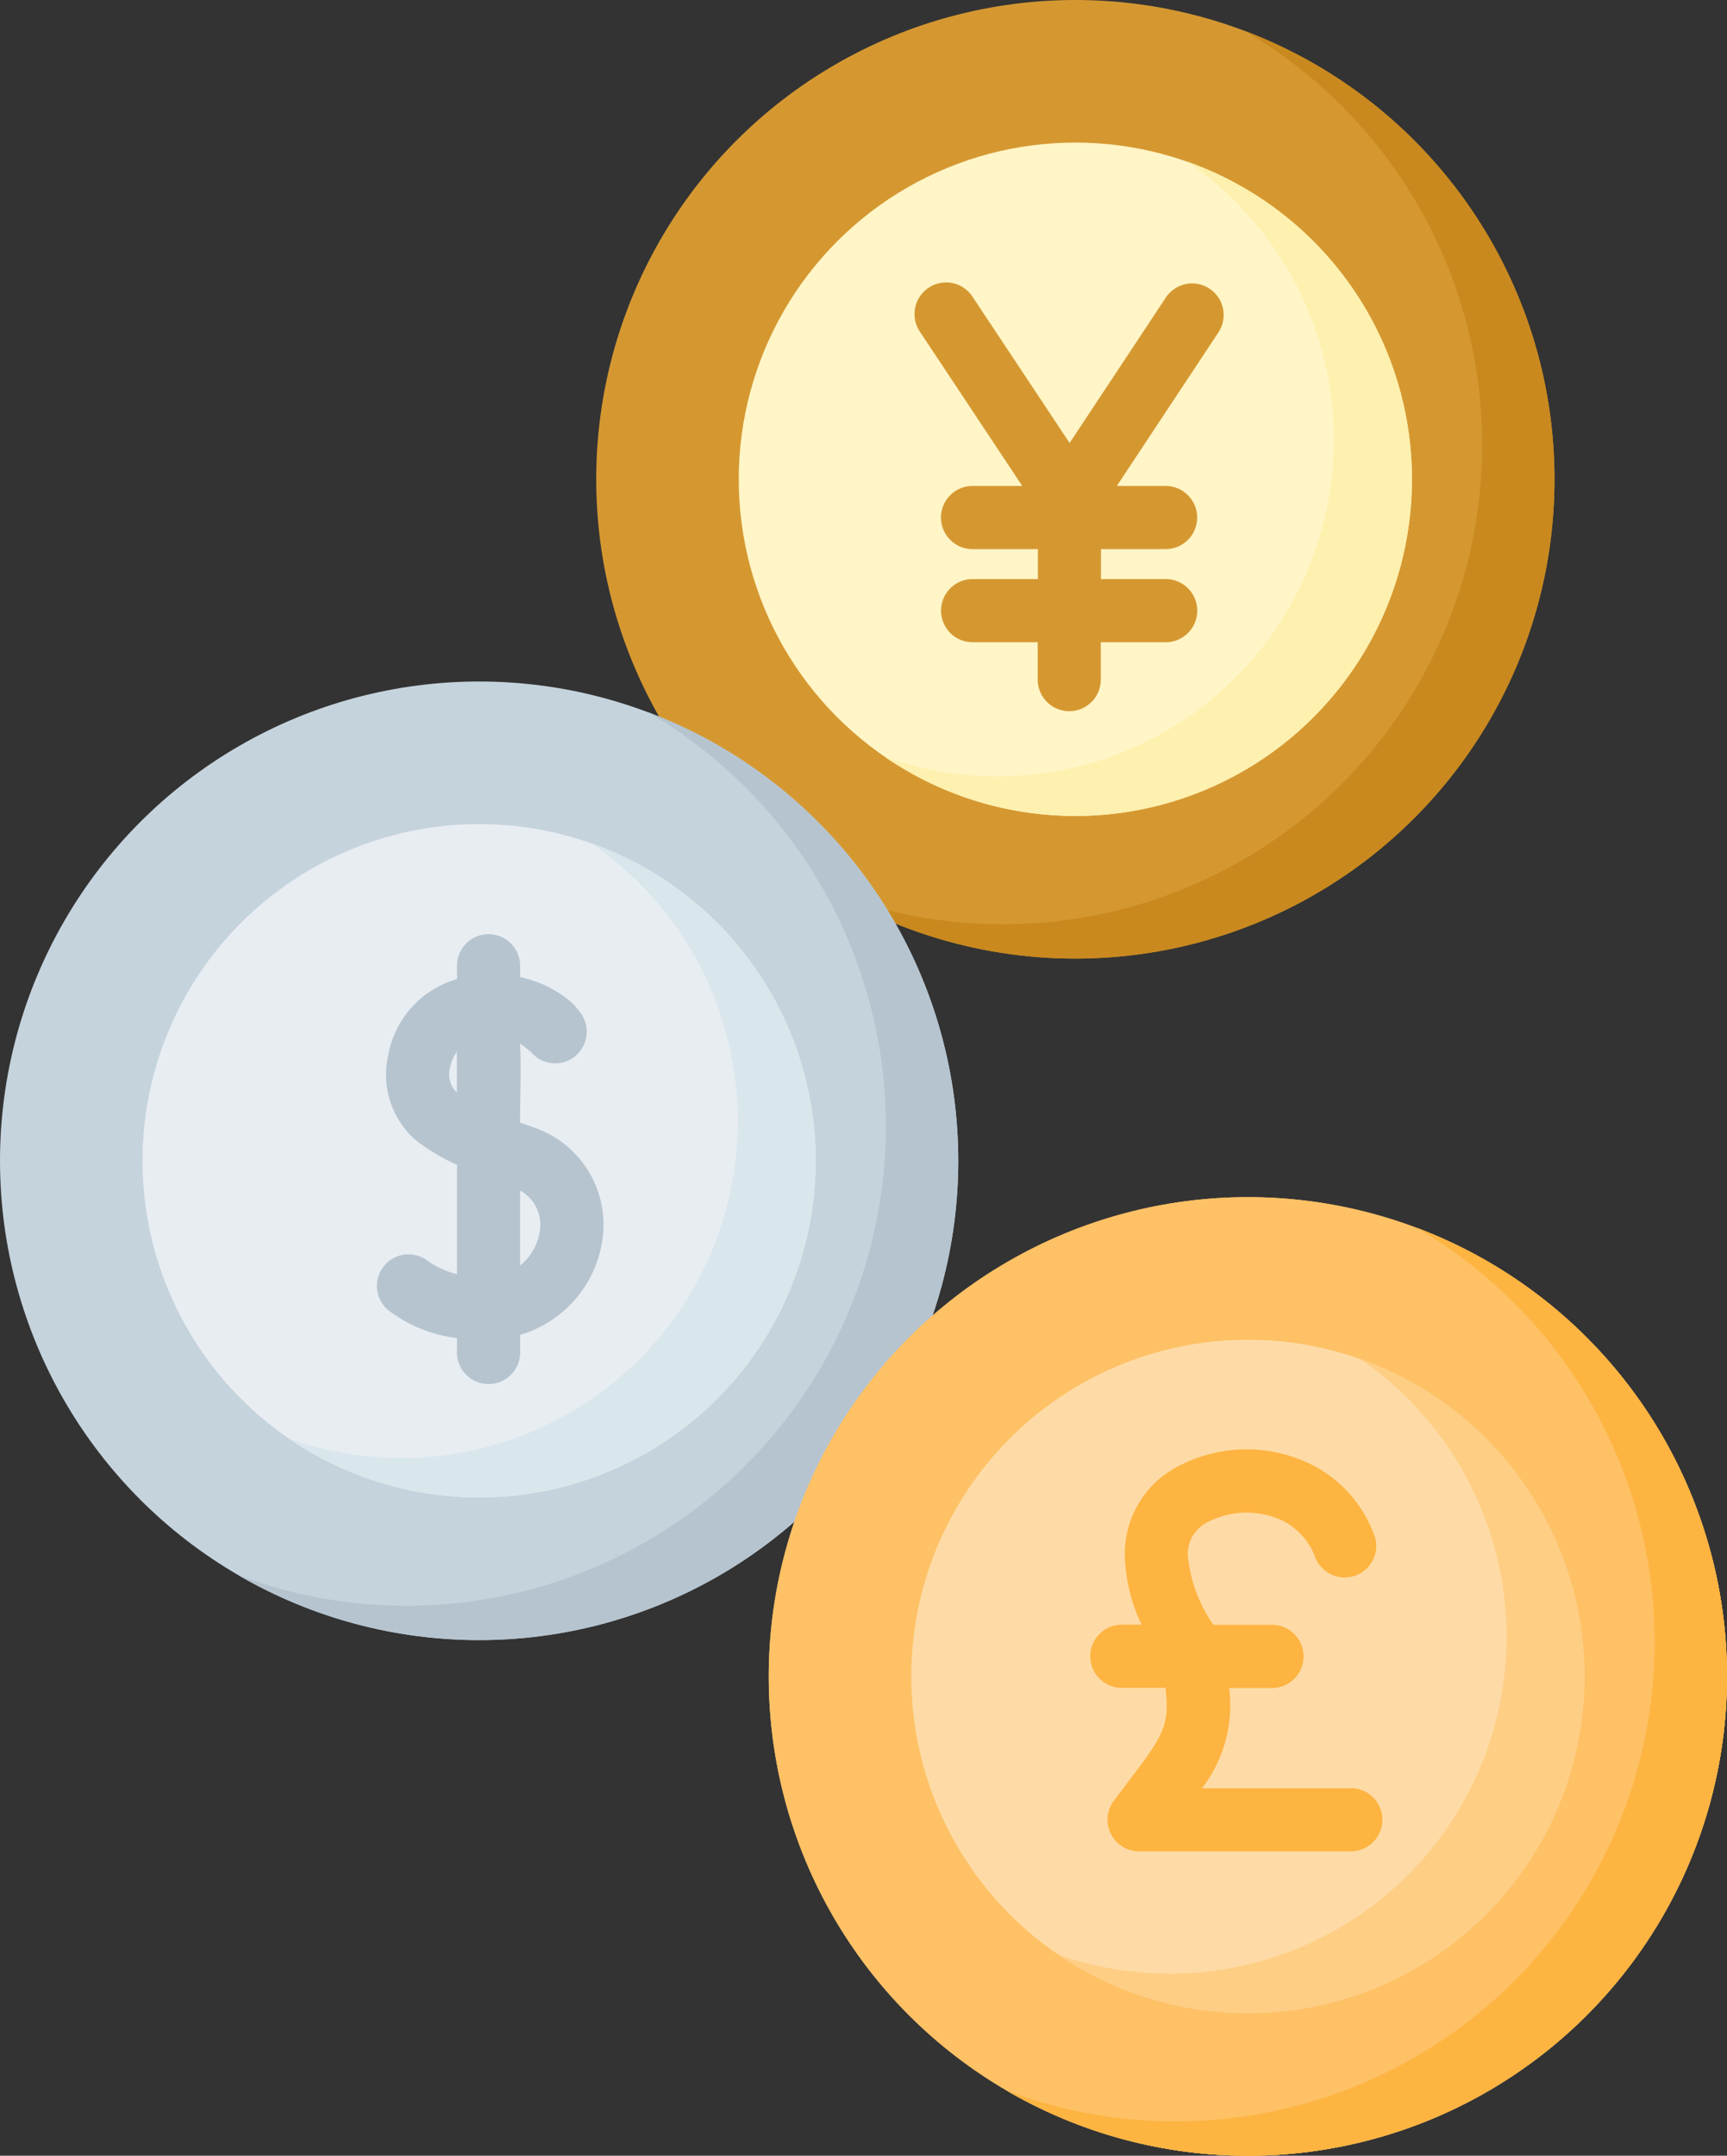 <svg xmlns="http://www.w3.org/2000/svg" width="85.305" height="106.447" viewBox="0 0 85.305 106.447">
  <rect x="0" y="0" width="85.305" height="106.447" fill="#333333" stroke="none"/>
  <g id="divisa" transform="translate(-50.845)">
    <circle id="Elipse_5018" data-name="Elipse 5018" cx="23.667" cy="23.667" r="23.667" transform="translate(80.295 0)" fill="#d59831"/>
    <path id="Trazado_212801" data-name="Trazado 212801" d="M284.685,29.413a23.67,23.67,0,0,1-35.56,20.464A23.671,23.671,0,0,0,269.343,7.254,23.672,23.672,0,0,1,284.685,29.413Z" transform="translate(-157.056 -5.746)" fill="#c9891e"/>
    <circle id="Elipse_5019" data-name="Elipse 5019" cx="16.626" cy="16.626" r="16.626" transform="translate(87.335 7.04)" fill="#fff5c6"/>
    <path id="Trazado_212802" data-name="Trazado 212802" d="M287.22,54.079a16.629,16.629,0,0,1-26.007,13.728A16.628,16.628,0,0,0,276.12,38.394,16.632,16.632,0,0,1,287.22,54.079Z" transform="translate(-166.631 -30.412)" fill="#fef0ae"/>
    <circle id="Elipse_5020" data-name="Elipse 5020" cx="23.667" cy="23.667" r="23.667" transform="translate(50.845 33.652)" fill="#c5d3dd"/>
    <path id="Trazado_212803" data-name="Trazado 212803" d="M143.034,191.27a23.67,23.67,0,0,1-35.56,20.464,23.671,23.671,0,0,0,20.218-42.623A23.673,23.673,0,0,1,143.034,191.27Z" transform="translate(-44.856 -133.952)" fill="#b6c4cf"/>
    <circle id="Elipse_5021" data-name="Elipse 5021" cx="16.626" cy="16.626" r="16.626" transform="translate(57.885 40.692)" fill="#e8edf2"/>
    <path id="Trazado_212804" data-name="Trazado 212804" d="M145.566,215.944a16.629,16.629,0,0,1-26.007,13.728,16.628,16.628,0,0,0,14.907-29.413A16.633,16.633,0,0,1,145.566,215.944Z" transform="translate(-54.428 -158.624)" fill="#d9e7ec"/>
    <circle id="Elipse_5022" data-name="Elipse 5022" cx="23.667" cy="23.667" r="23.667" transform="translate(88.817 59.114)" fill="#fec165"/>
    <path id="Trazado_212805" data-name="Trazado 212805" d="M325.674,313.738a23.67,23.67,0,0,1-35.56,20.464,23.671,23.671,0,0,0,20.218-42.623A23.673,23.673,0,0,1,325.674,313.738Z" transform="translate(-189.524 -230.958)" fill="#fdb441"/>
    <circle id="Elipse_5023" data-name="Elipse 5023" cx="16.626" cy="16.626" r="16.626" transform="translate(95.857 66.154)" fill="#fedba6"/>
    <path id="Trazado_212806" data-name="Trazado 212806" d="M282.7,67.392a1.559,1.559,0,0,0-2.161.44l-4.752,7.18-4.8-7.23a1.56,1.56,0,1,0-2.6,1.725l5.062,7.626h-2.416a1.56,1.56,0,1,0,0,3.119h3.187l0,1.479h-3.183a1.56,1.56,0,1,0,0,3.119h3.175l0,1.841a1.56,1.56,0,0,0,1.556,1.564h0a1.56,1.56,0,0,0,1.56-1.556l0-1.849h3.164a1.56,1.56,0,1,0,0-3.119h-3.156l0-1.479h3.152a1.56,1.56,0,1,0,0-3.119h-2.369l5.017-7.58A1.56,1.56,0,0,0,282.7,67.392Z" transform="translate(-172.109 -53.137)" fill="#d59831"/>
    <path id="Trazado_212807" data-name="Trazado 212807" d="M148.149,231.24c-.2-.069-.393-.14-.591-.213,0-1.3.064-2.611,0-3.9a4.982,4.982,0,0,1,.555.436,1.6,1.6,0,0,0,.661.451,1.56,1.56,0,0,0,1.728-2.456,4.3,4.3,0,0,0-.393-.458,5.689,5.689,0,0,0-2.547-1.253v-.6a1.56,1.56,0,0,0-3.119,0v.7c-.039.011-.077.018-.115.03a4.791,4.791,0,0,0-3.287,3.754,4.277,4.277,0,0,0,1.421,4.211,10.052,10.052,0,0,0,1.982,1.173v5.4a4.287,4.287,0,0,1-1.513-.706,1.56,1.56,0,1,0-1.708,2.61,6.852,6.852,0,0,0,3.22,1.248v.674a1.56,1.56,0,1,0,3.119,0v-.828a5.752,5.752,0,0,0,4.038-4.537A5.072,5.072,0,0,0,148.149,231.24Zm-3.71-1.708-.057-.042a1.242,1.242,0,0,1-.28-1.178,2.013,2.013,0,0,1,.337-.786Zm4.081,6.931a2.649,2.649,0,0,1-.962,1.622v-3.7A1.917,1.917,0,0,1,148.52,236.463Z" transform="translate(-71.025 -175.597)" fill="#b6c4cf"/>
    <path id="Trazado_212808" data-name="Trazado 212808" d="M322.851,360.985H315.5a6.7,6.7,0,0,0,1.34-4.952h2.079a1.56,1.56,0,1,0,0-3.119h-2.857a7.263,7.263,0,0,1-1.261-3.4s0,0,0-.006,0,0,0-.006a1.76,1.76,0,0,1,1-1.669,4.161,4.161,0,0,1,3.75-.028,3.336,3.336,0,0,1,1.511,1.684,1.56,1.56,0,0,0,3-.851,6.331,6.331,0,0,0-2.892-3.5,7.219,7.219,0,0,0-6.9-.023,4.855,4.855,0,0,0-2.58,4.372s0,.008,0,.012,0,0,0,.006,0,0,0,.007,0,.011,0,.017a8.389,8.389,0,0,0,.83,3.379h-.938a1.56,1.56,0,1,0,0,3.119H313.7c.164,1.529.053,2.1-1.2,3.782l-1.35,1.79a1.56,1.56,0,0,0,1.245,2.5h10.457a1.56,1.56,0,0,0,0-3.12Z" transform="translate(-205.284 -272.682)" fill="#fdb441"/>
    <path id="Trazado_212809" data-name="Trazado 212809" d="M328.206,338.412A16.629,16.629,0,0,1,302.2,352.14a16.628,16.628,0,0,0,14.907-29.413A16.633,16.633,0,0,1,328.206,338.412Z" transform="translate(-199.096 -255.63)" fill="#fece85"/>
    <circle id="Elipse_5026" data-name="Elipse 5026" cx="23.667" cy="23.667" r="23.667" transform="translate(88.816 59.113)" fill="#fec165"/>
    <path id="Trazado_212822" data-name="Trazado 212822" d="M325.674,313.738a23.67,23.67,0,0,1-35.56,20.464,23.671,23.671,0,0,0,20.218-42.623A23.673,23.673,0,0,1,325.674,313.738Z" transform="translate(-189.523 -230.958)" fill="#fdb441"/>
    <circle id="Elipse_5027" data-name="Elipse 5027" cx="16.626" cy="16.626" r="16.626" transform="translate(95.857 66.154)" fill="#fedba6"/>
    <path id="Trazado_212823" data-name="Trazado 212823" d="M322.851,360.985H315.5a6.7,6.7,0,0,0,1.34-4.952h2.079a1.56,1.56,0,1,0,0-3.119h-2.857a7.263,7.263,0,0,1-1.261-3.4s0,0,0-.006,0,0,0-.006a1.76,1.76,0,0,1,1-1.669,4.161,4.161,0,0,1,3.75-.028,3.336,3.336,0,0,1,1.511,1.684,1.56,1.56,0,0,0,3-.851,6.331,6.331,0,0,0-2.892-3.5,7.219,7.219,0,0,0-6.9-.023,4.855,4.855,0,0,0-2.58,4.372s0,.008,0,.012,0,0,0,.006,0,0,0,.007,0,.011,0,.017a8.389,8.389,0,0,0,.83,3.379h-.938a1.56,1.56,0,1,0,0,3.119H313.7c.164,1.529.053,2.1-1.2,3.782l-1.35,1.79a1.56,1.56,0,0,0,1.245,2.5h10.457a1.56,1.56,0,0,0,0-3.12Z" transform="translate(-205.284 -272.682)" fill="#fdb441"/>
    <path id="Trazado_212824" data-name="Trazado 212824" d="M328.206,338.412A16.629,16.629,0,0,1,302.2,352.14a16.628,16.628,0,0,0,14.907-29.413A16.633,16.633,0,0,1,328.206,338.412Z" transform="translate(-199.097 -255.63)" fill="#fece85"/>
  </g>
</svg>
